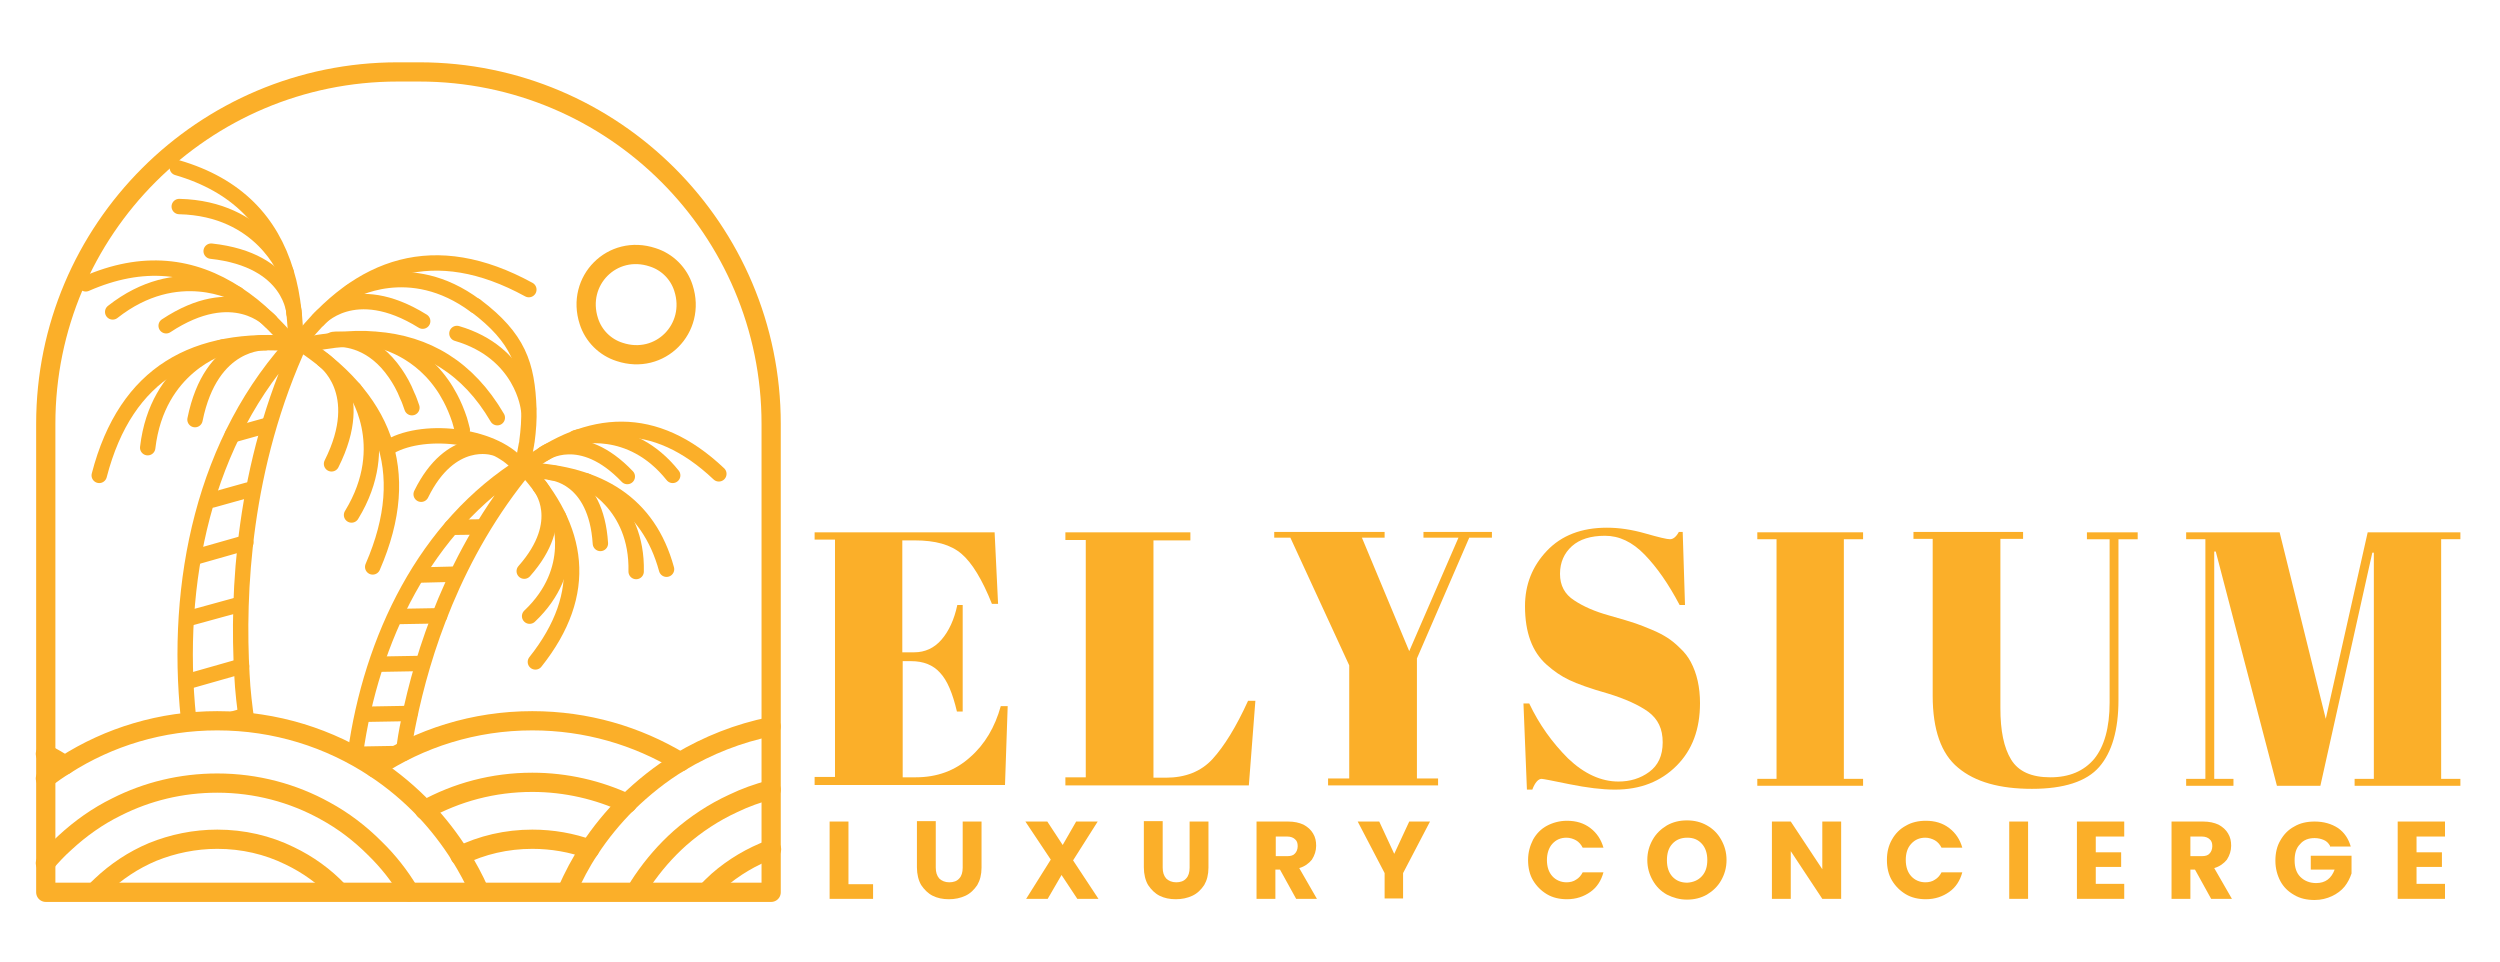 <?xml version="1.0" encoding="utf-8"?>
<!-- Generator: Adobe Illustrator 18.1.1, SVG Export Plug-In . SVG Version: 6.00 Build 0)  -->
<svg version="1.1" id="Layer_1" xmlns="http://www.w3.org/2000/svg" xmlns:xlink="http://www.w3.org/1999/xlink" x="0px" y="0px"
	 viewBox="0 0 650 250" enable-background="new 0 0 650 250" xml:space="preserve">
<g>
	<g>
		<path fill="none" stroke="#FBAF29" stroke-width="4" stroke-linecap="round" stroke-linejoin="round" stroke-miterlimit="10" d="
			M49,186.7c-3.6-34.9,3.8-72.5,28.6-98.7c0.4-0.4,0.9,0,0.7,0.5c-15.2,32.7-16.6,65.9-15.4,86.9c0.2,4.2,0.7,8.4,1.3,12.5"/>
		
			<line fill="none" stroke="#FBAF29" stroke-width="4" stroke-linecap="round" stroke-linejoin="round" stroke-miterlimit="10" x1="60.4" y1="113.1" x2="69.7" y2="110.5"/>
		
			<line fill="none" stroke="#FBAF29" stroke-width="4" stroke-linecap="round" stroke-linejoin="round" stroke-miterlimit="10" x1="55.2" y1="130" x2="64.5" y2="127.4"/>
		
			<line fill="none" stroke="#FBAF29" stroke-width="4" stroke-linecap="round" stroke-linejoin="round" stroke-miterlimit="10" x1="50.9" y1="144.8" x2="63.9" y2="141.1"/>
		
			<line fill="none" stroke="#FBAF29" stroke-width="4" stroke-linecap="round" stroke-linejoin="round" stroke-miterlimit="10" x1="49" y1="160.8" x2="62.1" y2="157.2"/>
		
			<line fill="none" stroke="#FBAF29" stroke-width="4" stroke-linecap="round" stroke-linejoin="round" stroke-miterlimit="10" x1="49.8" y1="176.9" x2="62.8" y2="173.2"/>
		
			<line fill="none" stroke="#FBAF29" stroke-width="4" stroke-linecap="round" stroke-linejoin="round" stroke-miterlimit="10" x1="60.7" y1="186.9" x2="63.2" y2="186.2"/>
	</g>
	<g>
		<g>
			<g>
				
					<path fill="none" stroke="#FBAF29" stroke-width="4" stroke-linecap="round" stroke-linejoin="round" stroke-miterlimit="10" d="
					M76.7,89.4c-25.7-2.2-43.9,7.2-50.9,34.2"/>
				
					<path fill="none" stroke="#FBAF29" stroke-width="4" stroke-linecap="round" stroke-linejoin="round" stroke-miterlimit="10" d="
					M58,90.2c0,0-17.1,4.8-19.6,26.2"/>
				
					<path fill="none" stroke="#FBAF29" stroke-width="4" stroke-linecap="round" stroke-linejoin="round" stroke-miterlimit="10" d="
					M69,89.1c0,0-14.1-0.8-18.3,20"/>
			</g>
			<g>
				
					<path fill="none" stroke="#FBAF29" stroke-width="4" stroke-linecap="round" stroke-linejoin="round" stroke-miterlimit="10" d="
					M22.3,73.8c14.8-6.5,27.7-5,39.4,2.7c0,0,0,0,0,0c2.7,1.8,5.4,3.9,7.9,6.4c2,1.9,4,4,5.9,6.3"/>
				
					<path fill="none" stroke="#FBAF29" stroke-width="4" stroke-linecap="round" stroke-linejoin="round" stroke-miterlimit="10" d="
					M61.7,76.5c0,0-15.5-8.7-32.4,4.6"/>
				
					<path fill="none" stroke="#FBAF29" stroke-width="4" stroke-linecap="round" stroke-linejoin="round" stroke-miterlimit="10" d="
					M70.3,83.5c0,0-9.4-10.5-27.1,1.2"/>
			</g>
			<g>
				
					<path fill="none" stroke="#FBAF29" stroke-width="4" stroke-linecap="round" stroke-linejoin="round" stroke-miterlimit="10" d="
					M46.1,43.6c15.4,4.5,24.3,13.9,28.3,27.2c1,3.2,1.6,6.5,2,10.1c0,0.1,0,0.1,0,0.2c0,0.2,0,0.4,0.1,0.6c0.2,2.3,0.4,4.7,0.4,7.2
					c0,0.2,0,0.4,0,0.5"/>
				
					<path fill="none" stroke="#FBAF29" stroke-width="4" stroke-linecap="round" stroke-linejoin="round" stroke-miterlimit="10" d="
					M74.4,70.9c0,0-6.3-16.7-27.8-17.2"/>
				
					<path fill="none" stroke="#FBAF29" stroke-width="4" stroke-linecap="round" stroke-linejoin="round" stroke-miterlimit="10" d="
					M76.5,81.7c0,0-0.5-14.1-21.6-16.4"/>
			</g>
		</g>
		<g>
			<g>
				
					<path fill="none" stroke="#FBAF29" stroke-width="4" stroke-linecap="round" stroke-linejoin="round" stroke-miterlimit="10" d="
					M77.9,89.1c21.6,14.1,30.1,32.8,19,58.3"/>
				
					<path fill="none" stroke="#FBAF29" stroke-width="4" stroke-linecap="round" stroke-linejoin="round" stroke-miterlimit="10" d="
					M92.1,101.2c0,0,10.5,14.4-0.7,32.7"/>
				
					<path fill="none" stroke="#FBAF29" stroke-width="4" stroke-linecap="round" stroke-linejoin="round" stroke-miterlimit="10" d="
					M84.1,93.6c0,0,11.6,8.1,2.1,27"/>
			</g>
			<g>
				
					<path fill="none" stroke="#FBAF29" stroke-width="4" stroke-linecap="round" stroke-linejoin="round" stroke-miterlimit="10" d="
					M129.3,108.6c-7.6-13-18.4-19.4-31.7-20.4c-3.2-0.3-6.7-0.2-10.2,0.2c0,0,0,0,0,0c-0.3,0-0.6,0.1-0.8,0.1
					c-2.5,0.3-5,0.7-7.6,1.2"/>
				
					<path fill="none" stroke="#FBAF29" stroke-width="4" stroke-linecap="round" stroke-linejoin="round" stroke-miterlimit="10" d="
					M120.2,111.8c-0.2-0.9-0.5-1.8-0.7-2.6c-0.7-2.1-1.5-4-2.4-5.7c-0.7-1.3-1.4-2.5-2.2-3.6c-7.1-10.1-17.3-11.6-17.3-11.6"/>
				
					<path fill="none" stroke="#FBAF29" stroke-width="4" stroke-linecap="round" stroke-linejoin="round" stroke-miterlimit="10" d="
					M107.1,106c-0.4-1.1-0.7-2.1-1.2-3.1c-0.9-2.3-2-4.2-3.1-5.8c-5.8-8.5-13-9-15.5-8.9c0,0,0,0,0,0c-0.5,0-0.8,0.1-0.8,0.1"/>
			</g>
			<g>
				
					<path fill="none" stroke="#FBAF29" stroke-width="4" stroke-linecap="round" stroke-linejoin="round" stroke-miterlimit="10" d="
					M77.7,89c15.9-20.3,35.3-27.1,59.8-13.7"/>
				
					<path fill="none" stroke="#FBAF29" stroke-width="5" stroke-linecap="round" stroke-linejoin="round" stroke-miterlimit="10" d="
					M177.7,74.9c3.4,10.5-6.1,20.1-16.6,16.6c-3.8-1.2-6.8-4.2-8-8c-3.4-10.5,6.1-20.1,16.6-16.6C173.5,68.1,176.5,71.1,177.7,74.9z
					"/>
				
					<path fill="none" stroke="#FBAF29" stroke-width="4" stroke-linecap="round" stroke-linejoin="round" stroke-miterlimit="10" d="
					M91.1,75.9c0,0,15.3-9.2,32.5,3.6"/>
				
					<path fill="none" stroke="#FBAF29" stroke-width="4" stroke-linecap="round" stroke-linejoin="round" stroke-miterlimit="10" d="
					M82.8,83.1c0,0,9.1-10.8,27.1,0.4"/>
			</g>
		</g>
	</g>
	<g>
		<path fill="none" stroke="#FBAF29" stroke-width="4" stroke-linecap="round" stroke-linejoin="round" stroke-miterlimit="10" d="
			M92.4,195.9c4.1-29.5,18-59.1,44-75.2c0.4-0.2,0.7,0.2,0.5,0.5c-19,22.8-27.1,49-30.6,66.1c-0.6,2.8-1.1,5.7-1.4,8.6"/>
		
			<line fill="none" stroke="#FBAF29" stroke-width="4" stroke-linecap="round" stroke-linejoin="round" stroke-miterlimit="10" x1="117.4" y1="137.1" x2="125.3" y2="137"/>
		
			<line fill="none" stroke="#FBAF29" stroke-width="4" stroke-linecap="round" stroke-linejoin="round" stroke-miterlimit="10" x1="109.6" y1="149.5" x2="117.6" y2="149.3"/>
		
			<line fill="none" stroke="#FBAF29" stroke-width="4" stroke-linecap="round" stroke-linejoin="round" stroke-miterlimit="10" x1="103.1" y1="160.3" x2="114.3" y2="160.1"/>
		
			<line fill="none" stroke="#FBAF29" stroke-width="4" stroke-linecap="round" stroke-linejoin="round" stroke-miterlimit="10" x1="98.2" y1="172.7" x2="109.4" y2="172.5"/>
		
			<line fill="none" stroke="#FBAF29" stroke-width="4" stroke-linecap="round" stroke-linejoin="round" stroke-miterlimit="10" x1="95.4" y1="185.7" x2="106.6" y2="185.5"/>
		
			<line fill="none" stroke="#FBAF29" stroke-width="4" stroke-linecap="round" stroke-linejoin="round" stroke-miterlimit="10" x1="93" y1="196.1" x2="104.2" y2="195.9"/>
	</g>
	<g>
		<g>
			<g>
				
					<path fill="none" stroke="#FBAF29" stroke-width="4" stroke-linecap="round" stroke-linejoin="round" stroke-miterlimit="10" d="
					M135.4,121.6c-6-8.3-24.6-10.8-34-5.5"/>
				
					<path fill="none" stroke="#FBAF29" stroke-width="4" stroke-linecap="round" stroke-linejoin="round" stroke-miterlimit="10" d="
					M128.3,116.4c0,0-11.1-3.6-18.8,12.1"/>
			</g>
			<g>
				
					<path fill="none" stroke="#FBAF29" stroke-width="4" stroke-linecap="round" stroke-linejoin="round" stroke-miterlimit="10" d="
					M123.7,79.5c11.1,8.4,13.4,15.3,13.8,26.8c0.1,2.7-0.1,5.5-0.5,8.5c0,0,0,0.1,0,0.1c0,0.2-0.1,0.3-0.1,0.5
					c-0.3,1.9-0.7,3.8-1.2,5.8c0,0.1-0.1,0.3-0.1,0.4"/>
				
					<path fill="none" stroke="#FBAF29" stroke-width="4" stroke-linecap="round" stroke-linejoin="round" stroke-miterlimit="10" d="
					M137.4,106.3c0,0-1.5-14.6-18.6-19.6"/>
			</g>
		</g>
		<g>
			<g>
				
					<path fill="none" stroke="#FBAF29" stroke-width="4" stroke-linecap="round" stroke-linejoin="round" stroke-miterlimit="10" d="
					M136.4,121.6c14.3,15.8,17.1,32.5,2.8,50.5"/>
				
					<path fill="none" stroke="#FBAF29" stroke-width="4" stroke-linecap="round" stroke-linejoin="round" stroke-miterlimit="10" d="
					M145.2,134.3c0,0,5.4,13.7-7.5,25.9"/>
				
					<path fill="none" stroke="#FBAF29" stroke-width="4" stroke-linecap="round" stroke-linejoin="round" stroke-miterlimit="10" d="
					M140.4,126.5c0,0,7.5,8.9-4.1,22"/>
			</g>
			<g>
				
					<path fill="none" stroke="#FBAF29" stroke-width="4" stroke-linecap="round" stroke-linejoin="round" stroke-miterlimit="10" d="
					M137.1,122.2c18.6,1,31.5,8.6,36.2,25.8"/>
				
					<path fill="none" stroke="#FBAF29" stroke-width="4" stroke-linecap="round" stroke-linejoin="round" stroke-miterlimit="10" d="
					M152.3,125c0,0,13.5,5.9,13.1,23.6"/>
				
					<path fill="none" stroke="#FBAF29" stroke-width="4" stroke-linecap="round" stroke-linejoin="round" stroke-miterlimit="10" d="
					M143.4,122.9c0,0,11.6,0.9,12.7,18.4"/>
			</g>
			<g>
				
					<path fill="none" stroke="#FBAF29" stroke-width="4" stroke-linecap="round" stroke-linejoin="round" stroke-miterlimit="10" d="
					M136.3,121.5c17-12.8,33.9-14.1,50.6,1.7"/>
				
					<path fill="none" stroke="#FBAF29" stroke-width="4" stroke-linecap="round" stroke-linejoin="round" stroke-miterlimit="10" d="
					M149.7,113.8c0,0,14.1-4.1,25.2,9.8"/>
				
					<path fill="none" stroke="#FBAF29" stroke-width="4" stroke-linecap="round" stroke-linejoin="round" stroke-miterlimit="10" d="
					M141.5,117.9c0,0,9.5-6.7,21.6,6"/>
			</g>
		</g>
	</g>
	<path fill="none" stroke="#FBAF29" stroke-width="5" stroke-linecap="round" stroke-linejoin="round" stroke-miterlimit="10" d="
		M11.8,202.4c1.6-1.2,3.3-2.4,5.1-3.5c11.4-7.3,25-11.5,39.6-11.5c15.1,0,29.2,4.5,41,12.3c4.7,3.1,9.1,6.8,13,10.9
		c3.4,3.6,6.5,7.6,9.2,11.9c1.8,2.9,3.5,6,4.9,9.2"/>
	<path fill="none" stroke="#FBAF29" stroke-width="5" stroke-linecap="round" stroke-linejoin="round" stroke-miterlimit="10" d="
		M11.8,224.4c1.6-1.9,3.3-3.7,5.1-5.3c4-3.7,8.5-6.9,13.4-9.3c7.9-4,16.8-6.2,26.2-6.2c10.1,0,19.7,2.6,28,7.2
		c4.8,2.6,9.1,5.9,12.9,9.7c3.5,3.4,6.5,7.2,9,11.4"/>
	<path fill="none" stroke="#FBAF29" stroke-width="5" stroke-linecap="round" stroke-linejoin="round" stroke-miterlimit="10" d="
		M88,231.7c-3.6-3.8-7.9-6.9-12.7-9.2c-5.7-2.8-12.1-4.3-18.8-4.3c-5.9,0-11.6,1.2-16.8,3.3c-5,2.1-9.5,5.1-13.4,8.8
		c-0.5,0.4-0.9,0.9-1.3,1.3"/>
	<g>
		<path fill="none" stroke="#FBAF29" stroke-width="5" stroke-linecap="round" stroke-linejoin="round" stroke-miterlimit="10" d="
			M200.5,188.9c-8.5,1.7-16.5,4.9-23.7,9.2c-5,3-9.6,6.7-13.8,10.8c-3.6,3.6-6.9,7.6-9.7,11.9c-2.3,3.4-4.2,7.1-5.9,10.9"/>
		<path fill="none" stroke="#FBAF29" stroke-width="5" stroke-linecap="round" stroke-linejoin="round" stroke-miterlimit="10" d="
			M165.4,231.7c0.5-0.9,1.1-1.8,1.7-2.7c2.8-4.1,6-7.8,9.7-11.1c4.1-3.6,8.8-6.7,13.8-9c3.1-1.5,6.4-2.7,9.9-3.6"/>
		<path fill="none" stroke="#FBAF29" stroke-width="5" stroke-linecap="round" stroke-linejoin="round" stroke-miterlimit="10" d="
			M183.9,231.7c0.9-0.9,1.8-1.8,2.8-2.7c4-3.5,8.7-6.3,13.8-8.2c0,0,0.1,0,0.1,0"/>
	</g>
	<g>
		<path fill="none" stroke="#FBAF29" stroke-width="5" stroke-linecap="round" stroke-linejoin="round" stroke-miterlimit="10" d="
			M16.9,198.9c-1.6-1-3.3-2-5.1-2.9"/>
	</g>
	<g>
		<path fill="none" stroke="#FBAF29" stroke-width="5" stroke-linecap="round" stroke-linejoin="round" stroke-miterlimit="10" d="
			M97.5,199.7c11.7-7.8,25.8-12.3,40.9-12.3c14.1,0,27.2,3.9,38.5,10.7"/>
		<path fill="none" stroke="#FBAF29" stroke-width="5" stroke-linecap="round" stroke-linejoin="round" stroke-miterlimit="10" d="
			M110.4,210.6c8.3-4.6,17.8-7.2,28-7.2c8.8,0,17.2,2,24.7,5.5"/>
		<path fill="none" stroke="#FBAF29" stroke-width="5" stroke-linecap="round" stroke-linejoin="round" stroke-miterlimit="10" d="
			M119.6,222.5c5.7-2.8,12.1-4.3,18.8-4.3c5.2,0,10.3,0.9,14.9,2.6"/>
	</g>
	<path fill="none" stroke="#FBAF29" stroke-width="5" stroke-linecap="round" stroke-linejoin="round" stroke-miterlimit="10" d="
		M200.5,232H11.9V110.2c0-50.5,41-91.5,91.5-91.5h5.6c50.5,0,91.5,41,91.5,91.5V232z"/>
</g>
<g>
	<path fill="#FBAF29" d="M211.7,138.4h46.9l0.9,18.6h-1.6c-2.5-6.3-5.2-10.7-7.9-13c-2.8-2.4-6.8-3.5-12.2-3.5h-3.2v29.1h3.1
		c2.8,0,5.2-1.1,7.1-3.3c1.9-2.2,3.3-5.2,4.1-9h1.4V185h-1.5c-1.1-4.7-2.5-8.1-4.4-10.1c-1.8-2-4.3-3-7.5-3h-2.2v30.2h3.4
		c5.5,0,10.2-1.7,14.1-5.2c3.9-3.4,6.5-7.9,8-13.3h1.8l-0.7,20.5h-49.5v-2.1h5.3v-61.7h-5.3V138.4z"/>
	<path fill="#FBAF29" d="M277,138.4h32.5v2.1h-9.6v61.7h3.2c5.1,0,9.2-1.6,12.2-4.9c3-3.3,6.1-8.3,9.2-15.1h1.9l-1.7,22H277v-2.1
		h5.3v-61.7H277V138.4z"/>
	<path fill="#FBAF29" d="M366.4,169.3l12.8-29.5h-9.1v-1.5h17.8v1.5h-5.9l-13.6,31.4v31.2h5.5v1.8h-28.6v-1.8h5.5v-29.4l-15.3-33.2
		h-4.2v-1.5H360v1.5h-5.9L366.4,169.3z"/>
	<path fill="#FBAF29" d="M420.8,203.2c3,0,5.7-0.8,8-2.5s3.5-4.2,3.5-7.7s-1.2-6-3.7-7.9c-2.5-1.8-6-3.4-10.6-4.8
		c-4.6-1.3-7.9-2.5-10-3.5c-2.1-1-4-2.3-5.9-4c-3.7-3.3-5.6-8.3-5.6-15.2c0-5.6,1.9-10.4,5.7-14.4c3.8-4,9-6,15.6-6
		c3.2,0,6.5,0.5,10,1.5c3.5,1,5.6,1.5,6.4,1.5s1.6-0.6,2.3-1.9h1l0.6,19h-1.4c-2.9-5.5-5.9-9.8-9.1-13.1c-3.2-3.3-6.6-4.9-10.3-4.9
		s-6.6,0.9-8.6,2.7c-2,1.8-3.1,4.2-3.1,7.2s1.2,5.3,3.7,6.9c2.4,1.6,5.4,2.9,9,3.9c3.5,1,5.9,1.7,7,2.1c1.1,0.4,2.5,0.9,4.1,1.6
		c1.7,0.7,3,1.4,4.1,2.1c1.1,0.7,2.2,1.6,3.3,2.7c1.2,1.1,2.1,2.3,2.8,3.6c1.6,3,2.4,6.6,2.4,10.7c0,6.8-2,12.2-6.1,16.3
		c-4.1,4.1-9.4,6.2-16,6.2c-3.4,0-7.3-0.5-11.8-1.4c-4.4-0.9-6.9-1.4-7.3-1.4c-0.8,0-1.7,0.9-2.4,2.8H397l-0.9-22.4h1.5
		c2.6,5.5,6,10.2,10.1,14.3C411.9,201.2,416.3,203.2,420.8,203.2z"/>
	<path fill="#FBAF29" d="M456.9,138.4h27.5v1.8h-5v62.3h5v1.8h-27.5v-1.8h5v-62.3h-5V138.4z"/>
	<path fill="#FBAF29" d="M522.9,197.5c1.9,3.1,5.3,4.6,10.2,4.6c4.9,0,8.7-1.6,11.4-4.8c2.6-3.2,4-8.1,4-14.6v-42.5h-5.9v-1.8h13.2
		v1.8h-5V182c0,7.8-1.7,13.6-5,17.4c-3.3,3.8-9.2,5.7-17.5,5.7c-8.4,0-14.8-1.8-19.2-5.5c-4.4-3.6-6.6-9.9-6.6-18.7v-40.8h-5v-1.8
		H526v1.8h-5.9v44C520.1,190,521,194.4,522.9,197.5z"/>
	<path fill="#FBAF29" d="M615.6,138.4h24.1v1.8h-5v62.3h5v1.8h-27.5v-1.8h5v-58.8h-0.4l-13.5,60.6H592l-15.9-60.9h-0.4v59.1h5v1.8
		h-12.3v-1.8h5v-62.3h-5v-1.8h24.3l12,48.5L615.6,138.4z"/>
</g>
<g>
	<path fill="#FBAF29" d="M220.6,229.9h6.4v3.8h-11.3v-20.1h4.9V229.9z"/>
	<path fill="#FBAF29" d="M243.3,213.6v12c0,1.2,0.3,2.1,0.9,2.8c0.6,0.6,1.5,1,2.6,1c1.1,0,2-0.3,2.6-1c0.6-0.6,0.9-1.6,0.9-2.8v-12
		h4.9v12c0,1.8-0.4,3.3-1.1,4.5c-0.8,1.2-1.8,2.2-3.1,2.8s-2.7,0.9-4.3,0.9c-1.6,0-3-0.3-4.2-0.9c-1.2-0.6-2.2-1.6-3-2.8
		c-0.7-1.2-1.1-2.8-1.1-4.6v-12H243.3z"/>
	<path fill="#FBAF29" d="M280.1,233.7l-4.1-6.2l-3.6,6.2h-5.6l6.4-10.2l-6.6-9.9h5.7l4,6.1l3.5-6.1h5.6l-6.4,10.1l6.6,10H280.1z"/>
	<path fill="#FBAF29" d="M302.3,213.6v12c0,1.2,0.3,2.1,0.9,2.8c0.6,0.6,1.5,1,2.6,1c1.1,0,2-0.3,2.6-1c0.6-0.6,0.9-1.6,0.9-2.8v-12
		h4.9v12c0,1.8-0.4,3.3-1.1,4.5c-0.8,1.2-1.8,2.2-3.1,2.8c-1.3,0.6-2.7,0.9-4.3,0.9c-1.6,0-3-0.3-4.2-0.9c-1.2-0.6-2.2-1.6-3-2.8
		c-0.7-1.2-1.1-2.8-1.1-4.6v-12H302.3z"/>
	<path fill="#FBAF29" d="M337,233.7l-4.2-7.6h-1.2v7.6h-4.9v-20.1h8.2c1.6,0,2.9,0.3,4,0.8c1.1,0.6,1.9,1.3,2.5,2.3
		c0.6,1,0.8,2,0.8,3.2c0,1.3-0.4,2.5-1.1,3.6c-0.8,1-1.9,1.8-3.3,2.2l4.6,8H337z M331.7,222.6h3c0.9,0,1.6-0.2,2-0.7
		c0.4-0.4,0.7-1.1,0.7-1.9c0-0.8-0.2-1.4-0.7-1.8c-0.4-0.4-1.1-0.7-2-0.7h-3V222.6z"/>
	<path fill="#FBAF29" d="M371.8,213.6l-7,13.4v6.6H360V227l-7-13.4h5.6l3.9,8.4l3.9-8.4H371.8z"/>
	<path fill="#FBAF29" d="M398.6,218.3c0.9-1.6,2.1-2.8,3.6-3.6s3.3-1.3,5.2-1.3c2.4,0,4.4,0.6,6.1,1.9c1.7,1.3,2.8,3,3.4,5.1h-5.4
		c-0.4-0.8-1-1.5-1.7-1.9c-0.7-0.4-1.6-0.7-2.5-0.7c-1.5,0-2.7,0.5-3.7,1.6c-0.9,1-1.4,2.5-1.4,4.2c0,1.8,0.5,3.2,1.4,4.2
		c0.9,1,2.2,1.6,3.7,1.6c0.9,0,1.8-0.2,2.5-0.7c0.7-0.4,1.3-1.1,1.7-1.9h5.4c-0.6,2.2-1.7,3.9-3.4,5.1c-1.7,1.2-3.7,1.9-6.1,1.9
		c-1.9,0-3.7-0.4-5.2-1.3c-1.5-0.9-2.7-2.1-3.6-3.6c-0.9-1.5-1.3-3.3-1.3-5.3C397.3,221.6,397.8,219.9,398.6,218.3z"/>
	<path fill="#FBAF29" d="M433.4,232.6c-1.6-0.9-2.8-2.1-3.7-3.7c-0.9-1.6-1.4-3.3-1.4-5.3c0-2,0.5-3.7,1.4-5.3
		c0.9-1.6,2.2-2.8,3.7-3.7c1.6-0.9,3.3-1.3,5.2-1.3c1.9,0,3.6,0.4,5.2,1.3c1.6,0.9,2.8,2.1,3.7,3.7c0.9,1.6,1.4,3.3,1.4,5.3
		c0,2-0.5,3.7-1.4,5.3c-0.9,1.6-2.2,2.8-3.7,3.7c-1.6,0.9-3.3,1.3-5.2,1.3C436.7,233.9,435,233.4,433.4,232.6z M442.5,227.8
		c1-1.1,1.4-2.5,1.4-4.2c0-1.8-0.5-3.2-1.4-4.2c-1-1.1-2.2-1.6-3.8-1.6c-1.6,0-2.9,0.5-3.9,1.6c-1,1.1-1.4,2.5-1.4,4.3
		c0,1.8,0.5,3.2,1.4,4.2c1,1.1,2.3,1.6,3.9,1.6C440.2,229.4,441.5,228.9,442.5,227.8z"/>
	<path fill="#FBAF29" d="M478.7,233.7h-4.9l-8.2-12.4v12.4h-4.9v-20.1h4.9l8.2,12.4v-12.4h4.9V233.7z"/>
	<path fill="#FBAF29" d="M491.9,218.3c0.9-1.6,2.1-2.8,3.6-3.6c1.5-0.9,3.3-1.3,5.2-1.3c2.4,0,4.4,0.6,6.1,1.9
		c1.7,1.3,2.8,3,3.4,5.1h-5.4c-0.4-0.8-1-1.5-1.7-1.9c-0.7-0.4-1.6-0.7-2.5-0.7c-1.5,0-2.7,0.5-3.7,1.6s-1.4,2.5-1.4,4.2
		c0,1.8,0.5,3.2,1.4,4.2c0.9,1,2.2,1.6,3.7,1.6c0.9,0,1.8-0.2,2.5-0.7c0.7-0.4,1.3-1.1,1.7-1.9h5.4c-0.6,2.2-1.7,3.9-3.4,5.1
		c-1.7,1.2-3.7,1.9-6.1,1.9c-1.9,0-3.7-0.4-5.2-1.3c-1.5-0.9-2.7-2.1-3.6-3.6c-0.9-1.5-1.3-3.3-1.3-5.3
		C490.6,221.6,491,219.9,491.9,218.3z"/>
	<path fill="#FBAF29" d="M527.3,213.6v20.1h-4.9v-20.1H527.3z"/>
	<path fill="#FBAF29" d="M544.9,217.5v4.1h6.6v3.8h-6.6v4.4h7.4v3.9H540v-20.1h12.3v3.9H544.9z"/>
	<path fill="#FBAF29" d="M574.9,233.7l-4.2-7.6h-1.2v7.6h-4.9v-20.1h8.2c1.6,0,2.9,0.3,4,0.8c1.1,0.6,1.9,1.3,2.5,2.3
		c0.6,1,0.8,2,0.8,3.2c0,1.3-0.4,2.5-1.1,3.6c-0.8,1-1.9,1.8-3.3,2.2l4.6,8H574.9z M569.5,222.6h3c0.9,0,1.6-0.2,2-0.7
		c0.4-0.4,0.7-1.1,0.7-1.9c0-0.8-0.2-1.4-0.7-1.8c-0.4-0.4-1.1-0.7-2-0.7h-3V222.6z"/>
	<path fill="#FBAF29" d="M605.8,219.9c-0.4-0.7-0.9-1.2-1.6-1.5s-1.5-0.5-2.4-0.5c-1.6,0-2.9,0.5-3.8,1.6c-1,1-1.4,2.4-1.4,4.2
		c0,1.9,0.5,3.3,1.5,4.3c1,1,2.4,1.6,4.1,1.6c1.2,0,2.2-0.3,3-0.9c0.8-0.6,1.4-1.5,1.8-2.6h-6.2v-3.6h10.6v4.6
		c-0.4,1.2-1,2.4-1.8,3.4s-2,1.9-3.3,2.5s-2.8,1-4.5,1c-2,0-3.8-0.4-5.3-1.3c-1.6-0.9-2.8-2.1-3.6-3.6s-1.3-3.3-1.3-5.3
		c0-2,0.4-3.8,1.3-5.3c0.9-1.6,2.1-2.8,3.6-3.6c1.5-0.9,3.3-1.3,5.3-1.3c2.4,0,4.4,0.6,6.1,1.7c1.7,1.2,2.7,2.8,3.3,4.8H605.8z"/>
	<path fill="#FBAF29" d="M628.3,217.5v4.1h6.6v3.8h-6.6v4.4h7.4v3.9h-12.3v-20.1h12.3v3.9H628.3z"/>
</g>
</svg>
